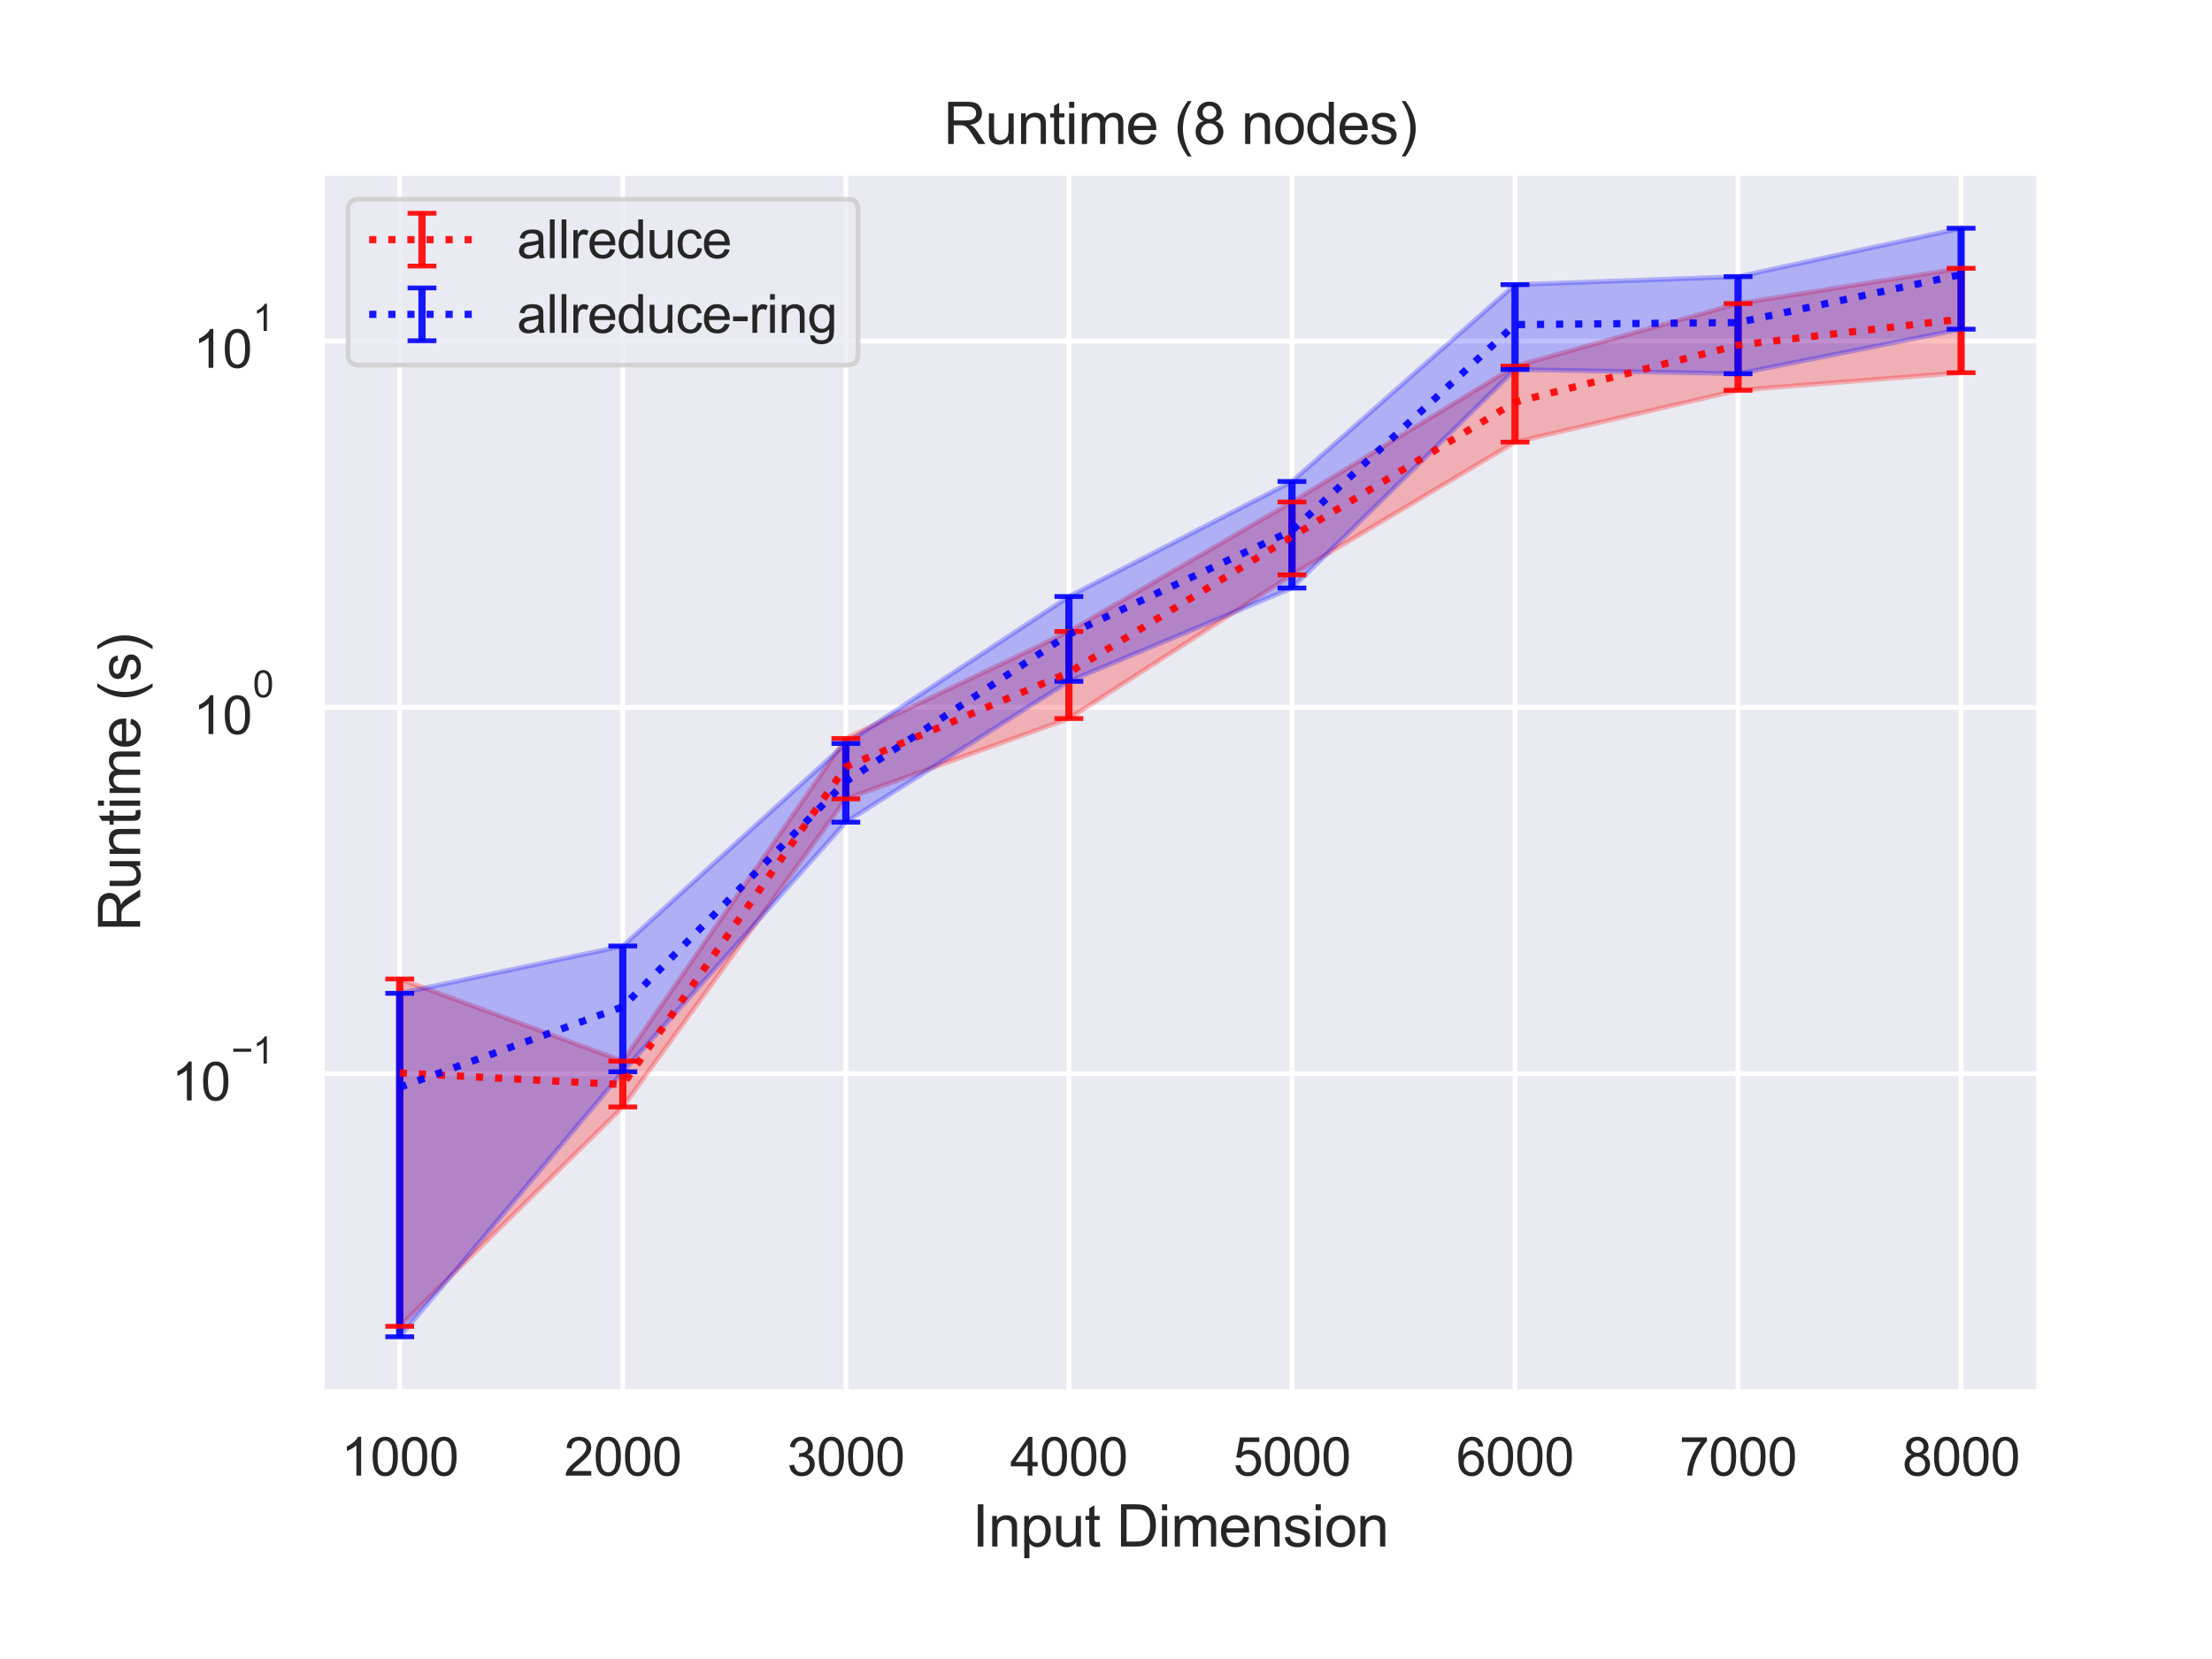 <?xml version="1.0" encoding="utf-8" standalone="no"?>
<!DOCTYPE svg PUBLIC "-//W3C//DTD SVG 1.1//EN"
  "http://www.w3.org/Graphics/SVG/1.1/DTD/svg11.dtd">
<svg height="345.6pt" version="1.1" viewBox="0 0 460.8 345.6" width="460.8pt" xmlns="http://www.w3.org/2000/svg" xmlns:xlink="http://www.w3.org/1999/xlink">
 <defs>
  <style type="text/css">*{stroke-linecap:butt;stroke-linejoin:round;}</style>
 </defs>
 <g id="figure_1">
  <g id="patch_1">
   <path d="M 0 345.6 
L 460.8 345.6 
L 460.8 0 
L 0 0 
z
" style="fill:#ffffff;"/>
  </g>
  <g id="axes_1">
   <g id="patch_2">
    <path d="M 67.01 290.02 
L 424.8 290.02 
L 424.8 36 
L 67.01 36 
z
" style="fill:#eaeaf2;"/>
   </g>
   <g id="matplotlib.axis_1">
    <g id="xtick_1">
     <g id="line2d_1">
      <path clip-path="url(#pa59fdbd985)" d="M 83.273 290.02 
L 83.273 36 
" style="fill:none;stroke:#ffffff;stroke-linecap:round;"/>
     </g>
     <g id="text_1">
      <!-- 1000 -->
      <g style="fill:#262626;" transform="translate(71.039 307.394)scale(0.11 -0.11)">
       <defs>
        <path d="M 2384 0 
L 1822 0 
L 1822 3584 
Q 1619 3391 1289 3197 
Q 959 3003 697 2906 
L 697 3450 
Q 1169 3672 1522 3987 
Q 1875 4303 2022 4600 
L 2384 4600 
L 2384 0 
z
" id="ArialMT-31" transform="scale(0.016)"/>
        <path d="M 266 2259 
Q 266 3072 433 3567 
Q 600 4063 929 4331 
Q 1259 4600 1759 4600 
Q 2128 4600 2406 4451 
Q 2684 4303 2865 4023 
Q 3047 3744 3150 3342 
Q 3253 2941 3253 2259 
Q 3253 1453 3087 958 
Q 2922 463 2592 192 
Q 2263 -78 1759 -78 
Q 1097 -78 719 397 
Q 266 969 266 2259 
z
M 844 2259 
Q 844 1131 1108 757 
Q 1372 384 1759 384 
Q 2147 384 2411 759 
Q 2675 1134 2675 2259 
Q 2675 3391 2411 3762 
Q 2147 4134 1753 4134 
Q 1366 4134 1134 3806 
Q 844 3388 844 2259 
z
" id="ArialMT-30" transform="scale(0.016)"/>
       </defs>
       <use xlink:href="#ArialMT-31"/>
       <use x="55.615" xlink:href="#ArialMT-30"/>
       <use x="111.23" xlink:href="#ArialMT-30"/>
       <use x="166.846" xlink:href="#ArialMT-30"/>
      </g>
     </g>
    </g>
    <g id="xtick_2">
     <g id="line2d_2">
      <path clip-path="url(#pa59fdbd985)" d="M 129.739 290.02 
L 129.739 36 
" style="fill:none;stroke:#ffffff;stroke-linecap:round;"/>
     </g>
     <g id="text_2">
      <!-- 2000 -->
      <g style="fill:#262626;" transform="translate(117.505 307.394)scale(0.11 -0.11)">
       <defs>
        <path d="M 3222 541 
L 3222 0 
L 194 0 
Q 188 203 259 391 
Q 375 700 629 1000 
Q 884 1300 1366 1694 
Q 2113 2306 2375 2664 
Q 2638 3022 2638 3341 
Q 2638 3675 2398 3904 
Q 2159 4134 1775 4134 
Q 1369 4134 1125 3890 
Q 881 3647 878 3216 
L 300 3275 
Q 359 3922 746 4261 
Q 1134 4600 1788 4600 
Q 2447 4600 2831 4234 
Q 3216 3869 3216 3328 
Q 3216 3053 3103 2787 
Q 2991 2522 2730 2228 
Q 2469 1934 1863 1422 
Q 1356 997 1212 845 
Q 1069 694 975 541 
L 3222 541 
z
" id="ArialMT-32" transform="scale(0.016)"/>
       </defs>
       <use xlink:href="#ArialMT-32"/>
       <use x="55.615" xlink:href="#ArialMT-30"/>
       <use x="111.23" xlink:href="#ArialMT-30"/>
       <use x="166.846" xlink:href="#ArialMT-30"/>
      </g>
     </g>
    </g>
    <g id="xtick_3">
     <g id="line2d_3">
      <path clip-path="url(#pa59fdbd985)" d="M 176.206 290.02 
L 176.206 36 
" style="fill:none;stroke:#ffffff;stroke-linecap:round;"/>
     </g>
     <g id="text_3">
      <!-- 3000 -->
      <g style="fill:#262626;" transform="translate(163.972 307.394)scale(0.11 -0.11)">
       <defs>
        <path d="M 269 1209 
L 831 1284 
Q 928 806 1161 595 
Q 1394 384 1728 384 
Q 2125 384 2398 659 
Q 2672 934 2672 1341 
Q 2672 1728 2419 1979 
Q 2166 2231 1775 2231 
Q 1616 2231 1378 2169 
L 1441 2663 
Q 1497 2656 1531 2656 
Q 1891 2656 2178 2843 
Q 2466 3031 2466 3422 
Q 2466 3731 2256 3934 
Q 2047 4138 1716 4138 
Q 1388 4138 1169 3931 
Q 950 3725 888 3313 
L 325 3413 
Q 428 3978 793 4289 
Q 1159 4600 1703 4600 
Q 2078 4600 2393 4439 
Q 2709 4278 2876 4000 
Q 3044 3722 3044 3409 
Q 3044 3113 2884 2869 
Q 2725 2625 2413 2481 
Q 2819 2388 3044 2092 
Q 3269 1797 3269 1353 
Q 3269 753 2831 336 
Q 2394 -81 1725 -81 
Q 1122 -81 723 278 
Q 325 638 269 1209 
z
" id="ArialMT-33" transform="scale(0.016)"/>
       </defs>
       <use xlink:href="#ArialMT-33"/>
       <use x="55.615" xlink:href="#ArialMT-30"/>
       <use x="111.23" xlink:href="#ArialMT-30"/>
       <use x="166.846" xlink:href="#ArialMT-30"/>
      </g>
     </g>
    </g>
    <g id="xtick_4">
     <g id="line2d_4">
      <path clip-path="url(#pa59fdbd985)" d="M 222.672 290.02 
L 222.672 36 
" style="fill:none;stroke:#ffffff;stroke-linecap:round;"/>
     </g>
     <g id="text_4">
      <!-- 4000 -->
      <g style="fill:#262626;" transform="translate(210.438 307.394)scale(0.11 -0.11)">
       <defs>
        <path d="M 2069 0 
L 2069 1097 
L 81 1097 
L 81 1613 
L 2172 4581 
L 2631 4581 
L 2631 1613 
L 3250 1613 
L 3250 1097 
L 2631 1097 
L 2631 0 
L 2069 0 
z
M 2069 1613 
L 2069 3678 
L 634 1613 
L 2069 1613 
z
" id="ArialMT-34" transform="scale(0.016)"/>
       </defs>
       <use xlink:href="#ArialMT-34"/>
       <use x="55.615" xlink:href="#ArialMT-30"/>
       <use x="111.23" xlink:href="#ArialMT-30"/>
       <use x="166.846" xlink:href="#ArialMT-30"/>
      </g>
     </g>
    </g>
    <g id="xtick_5">
     <g id="line2d_5">
      <path clip-path="url(#pa59fdbd985)" d="M 269.138 290.02 
L 269.138 36 
" style="fill:none;stroke:#ffffff;stroke-linecap:round;"/>
     </g>
     <g id="text_5">
      <!-- 5000 -->
      <g style="fill:#262626;" transform="translate(256.904 307.394)scale(0.11 -0.11)">
       <defs>
        <path d="M 266 1200 
L 856 1250 
Q 922 819 1161 601 
Q 1400 384 1738 384 
Q 2144 384 2425 690 
Q 2706 997 2706 1503 
Q 2706 1984 2436 2262 
Q 2166 2541 1728 2541 
Q 1456 2541 1237 2417 
Q 1019 2294 894 2097 
L 366 2166 
L 809 4519 
L 3088 4519 
L 3088 3981 
L 1259 3981 
L 1013 2750 
Q 1425 3038 1878 3038 
Q 2478 3038 2890 2622 
Q 3303 2206 3303 1553 
Q 3303 931 2941 478 
Q 2500 -78 1738 -78 
Q 1113 -78 717 272 
Q 322 622 266 1200 
z
" id="ArialMT-35" transform="scale(0.016)"/>
       </defs>
       <use xlink:href="#ArialMT-35"/>
       <use x="55.615" xlink:href="#ArialMT-30"/>
       <use x="111.23" xlink:href="#ArialMT-30"/>
       <use x="166.846" xlink:href="#ArialMT-30"/>
      </g>
     </g>
    </g>
    <g id="xtick_6">
     <g id="line2d_6">
      <path clip-path="url(#pa59fdbd985)" d="M 315.604 290.02 
L 315.604 36 
" style="fill:none;stroke:#ffffff;stroke-linecap:round;"/>
     </g>
     <g id="text_6">
      <!-- 6000 -->
      <g style="fill:#262626;" transform="translate(303.37 307.394)scale(0.11 -0.11)">
       <defs>
        <path d="M 3184 3459 
L 2625 3416 
Q 2550 3747 2413 3897 
Q 2184 4138 1850 4138 
Q 1581 4138 1378 3988 
Q 1113 3794 959 3422 
Q 806 3050 800 2363 
Q 1003 2672 1297 2822 
Q 1591 2972 1913 2972 
Q 2475 2972 2870 2558 
Q 3266 2144 3266 1488 
Q 3266 1056 3080 686 
Q 2894 316 2569 119 
Q 2244 -78 1831 -78 
Q 1128 -78 684 439 
Q 241 956 241 2144 
Q 241 3472 731 4075 
Q 1159 4600 1884 4600 
Q 2425 4600 2770 4297 
Q 3116 3994 3184 3459 
z
M 888 1484 
Q 888 1194 1011 928 
Q 1134 663 1356 523 
Q 1578 384 1822 384 
Q 2178 384 2434 671 
Q 2691 959 2691 1453 
Q 2691 1928 2437 2201 
Q 2184 2475 1800 2475 
Q 1419 2475 1153 2201 
Q 888 1928 888 1484 
z
" id="ArialMT-36" transform="scale(0.016)"/>
       </defs>
       <use xlink:href="#ArialMT-36"/>
       <use x="55.615" xlink:href="#ArialMT-30"/>
       <use x="111.23" xlink:href="#ArialMT-30"/>
       <use x="166.846" xlink:href="#ArialMT-30"/>
      </g>
     </g>
    </g>
    <g id="xtick_7">
     <g id="line2d_7">
      <path clip-path="url(#pa59fdbd985)" d="M 362.071 290.02 
L 362.071 36 
" style="fill:none;stroke:#ffffff;stroke-linecap:round;"/>
     </g>
     <g id="text_7">
      <!-- 7000 -->
      <g style="fill:#262626;" transform="translate(349.837 307.394)scale(0.11 -0.11)">
       <defs>
        <path d="M 303 3981 
L 303 4522 
L 3269 4522 
L 3269 4084 
Q 2831 3619 2401 2847 
Q 1972 2075 1738 1259 
Q 1569 684 1522 0 
L 944 0 
Q 953 541 1156 1306 
Q 1359 2072 1739 2783 
Q 2119 3494 2547 3981 
L 303 3981 
z
" id="ArialMT-37" transform="scale(0.016)"/>
       </defs>
       <use xlink:href="#ArialMT-37"/>
       <use x="55.615" xlink:href="#ArialMT-30"/>
       <use x="111.23" xlink:href="#ArialMT-30"/>
       <use x="166.846" xlink:href="#ArialMT-30"/>
      </g>
     </g>
    </g>
    <g id="xtick_8">
     <g id="line2d_8">
      <path clip-path="url(#pa59fdbd985)" d="M 408.537 290.02 
L 408.537 36 
" style="fill:none;stroke:#ffffff;stroke-linecap:round;"/>
     </g>
     <g id="text_8">
      <!-- 8000 -->
      <g style="fill:#262626;" transform="translate(396.303 307.394)scale(0.11 -0.11)">
       <defs>
        <path d="M 1131 2484 
Q 781 2613 612 2850 
Q 444 3088 444 3419 
Q 444 3919 803 4259 
Q 1163 4600 1759 4600 
Q 2359 4600 2725 4251 
Q 3091 3903 3091 3403 
Q 3091 3084 2923 2848 
Q 2756 2613 2416 2484 
Q 2838 2347 3058 2040 
Q 3278 1734 3278 1309 
Q 3278 722 2862 322 
Q 2447 -78 1769 -78 
Q 1091 -78 675 323 
Q 259 725 259 1325 
Q 259 1772 486 2073 
Q 713 2375 1131 2484 
z
M 1019 3438 
Q 1019 3113 1228 2906 
Q 1438 2700 1772 2700 
Q 2097 2700 2305 2904 
Q 2513 3109 2513 3406 
Q 2513 3716 2298 3927 
Q 2084 4138 1766 4138 
Q 1444 4138 1231 3931 
Q 1019 3725 1019 3438 
z
M 838 1322 
Q 838 1081 952 856 
Q 1066 631 1291 507 
Q 1516 384 1775 384 
Q 2178 384 2440 643 
Q 2703 903 2703 1303 
Q 2703 1709 2433 1975 
Q 2163 2241 1756 2241 
Q 1359 2241 1098 1978 
Q 838 1716 838 1322 
z
" id="ArialMT-38" transform="scale(0.016)"/>
       </defs>
       <use xlink:href="#ArialMT-38"/>
       <use x="55.615" xlink:href="#ArialMT-30"/>
       <use x="111.23" xlink:href="#ArialMT-30"/>
       <use x="166.846" xlink:href="#ArialMT-30"/>
      </g>
     </g>
    </g>
    <g id="text_9">
     <!-- Input Dimension -->
     <g style="fill:#262626;" transform="translate(202.551 322.169)scale(0.12 -0.12)">
      <defs>
       <path d="M 597 0 
L 597 4581 
L 1203 4581 
L 1203 0 
L 597 0 
z
" id="ArialMT-49" transform="scale(0.016)"/>
       <path d="M 422 0 
L 422 3319 
L 928 3319 
L 928 2847 
Q 1294 3394 1984 3394 
Q 2284 3394 2536 3286 
Q 2788 3178 2913 3003 
Q 3038 2828 3088 2588 
Q 3119 2431 3119 2041 
L 3119 0 
L 2556 0 
L 2556 2019 
Q 2556 2363 2490 2533 
Q 2425 2703 2258 2804 
Q 2091 2906 1866 2906 
Q 1506 2906 1245 2678 
Q 984 2450 984 1813 
L 984 0 
L 422 0 
z
" id="ArialMT-6e" transform="scale(0.016)"/>
       <path d="M 422 -1272 
L 422 3319 
L 934 3319 
L 934 2888 
Q 1116 3141 1344 3267 
Q 1572 3394 1897 3394 
Q 2322 3394 2647 3175 
Q 2972 2956 3137 2557 
Q 3303 2159 3303 1684 
Q 3303 1175 3120 767 
Q 2938 359 2589 142 
Q 2241 -75 1856 -75 
Q 1575 -75 1351 44 
Q 1128 163 984 344 
L 984 -1272 
L 422 -1272 
z
M 931 1641 
Q 931 1000 1190 694 
Q 1450 388 1819 388 
Q 2194 388 2461 705 
Q 2728 1022 2728 1688 
Q 2728 2322 2467 2637 
Q 2206 2953 1844 2953 
Q 1484 2953 1207 2617 
Q 931 2281 931 1641 
z
" id="ArialMT-70" transform="scale(0.016)"/>
       <path d="M 2597 0 
L 2597 488 
Q 2209 -75 1544 -75 
Q 1250 -75 995 37 
Q 741 150 617 320 
Q 494 491 444 738 
Q 409 903 409 1263 
L 409 3319 
L 972 3319 
L 972 1478 
Q 972 1038 1006 884 
Q 1059 663 1231 536 
Q 1403 409 1656 409 
Q 1909 409 2131 539 
Q 2353 669 2445 892 
Q 2538 1116 2538 1541 
L 2538 3319 
L 3100 3319 
L 3100 0 
L 2597 0 
z
" id="ArialMT-75" transform="scale(0.016)"/>
       <path d="M 1650 503 
L 1731 6 
Q 1494 -44 1306 -44 
Q 1000 -44 831 53 
Q 663 150 594 308 
Q 525 466 525 972 
L 525 2881 
L 113 2881 
L 113 3319 
L 525 3319 
L 525 4141 
L 1084 4478 
L 1084 3319 
L 1650 3319 
L 1650 2881 
L 1084 2881 
L 1084 941 
Q 1084 700 1114 631 
Q 1144 563 1211 522 
Q 1278 481 1403 481 
Q 1497 481 1650 503 
z
" id="ArialMT-74" transform="scale(0.016)"/>
       <path id="ArialMT-20" transform="scale(0.016)"/>
       <path d="M 494 0 
L 494 4581 
L 2072 4581 
Q 2606 4581 2888 4516 
Q 3281 4425 3559 4188 
Q 3922 3881 4101 3404 
Q 4281 2928 4281 2316 
Q 4281 1794 4159 1391 
Q 4038 988 3847 723 
Q 3656 459 3429 307 
Q 3203 156 2883 78 
Q 2563 0 2147 0 
L 494 0 
z
M 1100 541 
L 2078 541 
Q 2531 541 2789 625 
Q 3047 709 3200 863 
Q 3416 1078 3536 1442 
Q 3656 1806 3656 2325 
Q 3656 3044 3420 3430 
Q 3184 3816 2847 3947 
Q 2603 4041 2063 4041 
L 1100 4041 
L 1100 541 
z
" id="ArialMT-44" transform="scale(0.016)"/>
       <path d="M 425 3934 
L 425 4581 
L 988 4581 
L 988 3934 
L 425 3934 
z
M 425 0 
L 425 3319 
L 988 3319 
L 988 0 
L 425 0 
z
" id="ArialMT-69" transform="scale(0.016)"/>
       <path d="M 422 0 
L 422 3319 
L 925 3319 
L 925 2853 
Q 1081 3097 1340 3245 
Q 1600 3394 1931 3394 
Q 2300 3394 2536 3241 
Q 2772 3088 2869 2813 
Q 3263 3394 3894 3394 
Q 4388 3394 4653 3120 
Q 4919 2847 4919 2278 
L 4919 0 
L 4359 0 
L 4359 2091 
Q 4359 2428 4304 2576 
Q 4250 2725 4106 2815 
Q 3963 2906 3769 2906 
Q 3419 2906 3187 2673 
Q 2956 2441 2956 1928 
L 2956 0 
L 2394 0 
L 2394 2156 
Q 2394 2531 2256 2718 
Q 2119 2906 1806 2906 
Q 1569 2906 1367 2781 
Q 1166 2656 1075 2415 
Q 984 2175 984 1722 
L 984 0 
L 422 0 
z
" id="ArialMT-6d" transform="scale(0.016)"/>
       <path d="M 2694 1069 
L 3275 997 
Q 3138 488 2766 206 
Q 2394 -75 1816 -75 
Q 1088 -75 661 373 
Q 234 822 234 1631 
Q 234 2469 665 2931 
Q 1097 3394 1784 3394 
Q 2450 3394 2872 2941 
Q 3294 2488 3294 1666 
Q 3294 1616 3291 1516 
L 816 1516 
Q 847 969 1125 678 
Q 1403 388 1819 388 
Q 2128 388 2347 550 
Q 2566 713 2694 1069 
z
M 847 1978 
L 2700 1978 
Q 2663 2397 2488 2606 
Q 2219 2931 1791 2931 
Q 1403 2931 1139 2672 
Q 875 2413 847 1978 
z
" id="ArialMT-65" transform="scale(0.016)"/>
       <path d="M 197 991 
L 753 1078 
Q 800 744 1014 566 
Q 1228 388 1613 388 
Q 2000 388 2187 545 
Q 2375 703 2375 916 
Q 2375 1106 2209 1216 
Q 2094 1291 1634 1406 
Q 1016 1563 777 1677 
Q 538 1791 414 1992 
Q 291 2194 291 2438 
Q 291 2659 392 2848 
Q 494 3038 669 3163 
Q 800 3259 1026 3326 
Q 1253 3394 1513 3394 
Q 1903 3394 2198 3281 
Q 2494 3169 2634 2976 
Q 2775 2784 2828 2463 
L 2278 2388 
Q 2241 2644 2061 2787 
Q 1881 2931 1553 2931 
Q 1166 2931 1000 2803 
Q 834 2675 834 2503 
Q 834 2394 903 2306 
Q 972 2216 1119 2156 
Q 1203 2125 1616 2013 
Q 2213 1853 2448 1751 
Q 2684 1650 2818 1456 
Q 2953 1263 2953 975 
Q 2953 694 2789 445 
Q 2625 197 2315 61 
Q 2006 -75 1616 -75 
Q 969 -75 630 194 
Q 291 463 197 991 
z
" id="ArialMT-73" transform="scale(0.016)"/>
       <path d="M 213 1659 
Q 213 2581 725 3025 
Q 1153 3394 1769 3394 
Q 2453 3394 2887 2945 
Q 3322 2497 3322 1706 
Q 3322 1066 3130 698 
Q 2938 331 2570 128 
Q 2203 -75 1769 -75 
Q 1072 -75 642 372 
Q 213 819 213 1659 
z
M 791 1659 
Q 791 1022 1069 705 
Q 1347 388 1769 388 
Q 2188 388 2466 706 
Q 2744 1025 2744 1678 
Q 2744 2294 2464 2611 
Q 2184 2928 1769 2928 
Q 1347 2928 1069 2612 
Q 791 2297 791 1659 
z
" id="ArialMT-6f" transform="scale(0.016)"/>
      </defs>
      <use xlink:href="#ArialMT-49"/>
      <use x="27.783" xlink:href="#ArialMT-6e"/>
      <use x="83.398" xlink:href="#ArialMT-70"/>
      <use x="139.014" xlink:href="#ArialMT-75"/>
      <use x="194.629" xlink:href="#ArialMT-74"/>
      <use x="222.412" xlink:href="#ArialMT-20"/>
      <use x="250.195" xlink:href="#ArialMT-44"/>
      <use x="322.412" xlink:href="#ArialMT-69"/>
      <use x="344.629" xlink:href="#ArialMT-6d"/>
      <use x="427.93" xlink:href="#ArialMT-65"/>
      <use x="483.545" xlink:href="#ArialMT-6e"/>
      <use x="539.16" xlink:href="#ArialMT-73"/>
      <use x="589.16" xlink:href="#ArialMT-69"/>
      <use x="611.377" xlink:href="#ArialMT-6f"/>
      <use x="666.992" xlink:href="#ArialMT-6e"/>
     </g>
    </g>
   </g>
   <g id="matplotlib.axis_2">
    <g id="ytick_1">
     <g id="line2d_9">
      <path clip-path="url(#pa59fdbd985)" d="M 67.01 223.666 
L 424.8 223.666 
" style="fill:none;stroke:#ffffff;stroke-linecap:round;"/>
     </g>
     <g id="text_10">
      <!-- $\mathdefault{10^{-1}}$ -->
      <g style="fill:#262626;" transform="translate(35.73 229.338)scale(0.11 -0.11)">
       <defs>
        <path d="M 3381 1997 
L 356 1997 
L 356 2522 
L 3381 2522 
L 3381 1997 
z
" id="ArialMT-2212" transform="scale(0.016)"/>
       </defs>
       <use transform="translate(0 0.994)" xlink:href="#ArialMT-31"/>
       <use transform="translate(55.615 0.994)" xlink:href="#ArialMT-30"/>
       <use transform="translate(112.973 70.688)scale(0.7)" xlink:href="#ArialMT-2212"/>
       <use transform="translate(153.852 70.688)scale(0.7)" xlink:href="#ArialMT-31"/>
      </g>
     </g>
    </g>
    <g id="ytick_2">
     <g id="line2d_10">
      <path clip-path="url(#pa59fdbd985)" d="M 67.01 147.358 
L 424.8 147.358 
" style="fill:none;stroke:#ffffff;stroke-linecap:round;"/>
     </g>
     <g id="text_11">
      <!-- $\mathdefault{10^{0}}$ -->
      <g style="fill:#262626;" transform="translate(40.24 153.03)scale(0.11 -0.11)">
       <use transform="translate(0 0.994)" xlink:href="#ArialMT-31"/>
       <use transform="translate(55.615 0.994)" xlink:href="#ArialMT-30"/>
       <use transform="translate(112.973 70.688)scale(0.7)" xlink:href="#ArialMT-30"/>
      </g>
     </g>
    </g>
    <g id="ytick_3">
     <g id="line2d_11">
      <path clip-path="url(#pa59fdbd985)" d="M 67.01 71.05 
L 424.8 71.05 
" style="fill:none;stroke:#ffffff;stroke-linecap:round;"/>
     </g>
     <g id="text_12">
      <!-- $\mathdefault{10^{1}}$ -->
      <g style="fill:#262626;" transform="translate(40.24 76.722)scale(0.11 -0.11)">
       <use transform="translate(0 0.994)" xlink:href="#ArialMT-31"/>
       <use transform="translate(55.615 0.994)" xlink:href="#ArialMT-30"/>
       <use transform="translate(112.973 70.688)scale(0.7)" xlink:href="#ArialMT-31"/>
      </g>
     </g>
    </g>
    <g id="ytick_4"/>
    <g id="ytick_5"/>
    <g id="ytick_6"/>
    <g id="ytick_7"/>
    <g id="ytick_8"/>
    <g id="ytick_9"/>
    <g id="ytick_10"/>
    <g id="ytick_11"/>
    <g id="ytick_12"/>
    <g id="ytick_13"/>
    <g id="ytick_14"/>
    <g id="ytick_15"/>
    <g id="ytick_16"/>
    <g id="ytick_17"/>
    <g id="ytick_18"/>
    <g id="ytick_19"/>
    <g id="ytick_20"/>
    <g id="ytick_21"/>
    <g id="ytick_22"/>
    <g id="ytick_23"/>
    <g id="ytick_24"/>
    <g id="ytick_25"/>
    <g id="ytick_26"/>
    <g id="ytick_27"/>
    <g id="ytick_28"/>
    <g id="text_13">
     <!-- Runtime (s) -->
     <g style="fill:#262626;" transform="translate(29.204 194.013)rotate(-90)scale(0.12 -0.12)">
      <defs>
       <path d="M 503 0 
L 503 4581 
L 2534 4581 
Q 3147 4581 3465 4457 
Q 3784 4334 3975 4021 
Q 4166 3709 4166 3331 
Q 4166 2844 3850 2509 
Q 3534 2175 2875 2084 
Q 3116 1969 3241 1856 
Q 3506 1613 3744 1247 
L 4541 0 
L 3778 0 
L 3172 953 
Q 2906 1366 2734 1584 
Q 2563 1803 2427 1890 
Q 2291 1978 2150 2013 
Q 2047 2034 1813 2034 
L 1109 2034 
L 1109 0 
L 503 0 
z
M 1109 2559 
L 2413 2559 
Q 2828 2559 3062 2645 
Q 3297 2731 3419 2920 
Q 3541 3109 3541 3331 
Q 3541 3656 3305 3865 
Q 3069 4075 2559 4075 
L 1109 4075 
L 1109 2559 
z
" id="ArialMT-52" transform="scale(0.016)"/>
       <path d="M 1497 -1347 
Q 1031 -759 709 28 
Q 388 816 388 1659 
Q 388 2403 628 3084 
Q 909 3875 1497 4659 
L 1900 4659 
Q 1522 4009 1400 3731 
Q 1209 3300 1100 2831 
Q 966 2247 966 1656 
Q 966 153 1900 -1347 
L 1497 -1347 
z
" id="ArialMT-28" transform="scale(0.016)"/>
       <path d="M 791 -1347 
L 388 -1347 
Q 1322 153 1322 1656 
Q 1322 2244 1188 2822 
Q 1081 3291 891 3722 
Q 769 4003 388 4659 
L 791 4659 
Q 1378 3875 1659 3084 
Q 1900 2403 1900 1659 
Q 1900 816 1576 28 
Q 1253 -759 791 -1347 
z
" id="ArialMT-29" transform="scale(0.016)"/>
      </defs>
      <use xlink:href="#ArialMT-52"/>
      <use x="72.217" xlink:href="#ArialMT-75"/>
      <use x="127.832" xlink:href="#ArialMT-6e"/>
      <use x="183.447" xlink:href="#ArialMT-74"/>
      <use x="211.23" xlink:href="#ArialMT-69"/>
      <use x="233.447" xlink:href="#ArialMT-6d"/>
      <use x="316.748" xlink:href="#ArialMT-65"/>
      <use x="372.363" xlink:href="#ArialMT-20"/>
      <use x="400.146" xlink:href="#ArialMT-28"/>
      <use x="433.447" xlink:href="#ArialMT-73"/>
      <use x="483.447" xlink:href="#ArialMT-29"/>
     </g>
    </g>
   </g>
   <g id="PolyCollection_1">
    <defs>
     <path d="M 83.273 -141.666 
L 83.273 -69.305 
L 129.739 -114.995 
L 176.206 -179.178 
L 222.672 -195.91 
L 269.138 -225.851 
L 315.604 -253.499 
L 362.071 -264.301 
L 408.537 -267.961 
L 408.537 -289.711 
L 408.537 -289.711 
L 362.071 -282.363 
L 315.604 -269.31 
L 269.138 -241.026 
L 222.672 -214.048 
L 176.206 -191.758 
L 129.739 -124.553 
L 83.273 -141.666 
z
" id="m99ba88dd43" style="stroke:#ff0000;stroke-opacity:0.25;"/>
    </defs>
    <g clip-path="url(#pa59fdbd985)">
     <use style="fill:#ff0000;fill-opacity:0.25;stroke:#ff0000;stroke-opacity:0.25;" x="0" xlink:href="#m99ba88dd43" y="345.6"/>
    </g>
   </g>
   <g id="PolyCollection_2">
    <defs>
     <path d="M 83.273 -138.68 
L 83.273 -67.126 
L 129.739 -122.333 
L 176.206 -174.329 
L 222.672 -203.668 
L 269.138 -223.1 
L 315.604 -268.642 
L 362.071 -267.745 
L 408.537 -277.028 
L 408.537 -298.054 
L 408.537 -298.054 
L 362.071 -287.977 
L 315.604 -286.301 
L 269.138 -245.298 
L 222.672 -221.331 
L 176.206 -190.715 
L 129.739 -148.533 
L 83.273 -138.68 
z
" id="md6bbad58f7" style="stroke:#0000ff;stroke-opacity:0.25;"/>
    </defs>
    <g clip-path="url(#pa59fdbd985)">
     <use style="fill:#0000ff;fill-opacity:0.25;stroke:#0000ff;stroke-opacity:0.25;" x="0" xlink:href="#md6bbad58f7" y="345.6"/>
    </g>
   </g>
   <g id="LineCollection_1">
    <path clip-path="url(#pa59fdbd985)" d="M 83.273 276.295 
L 83.273 203.934 
" style="fill:none;stroke:#ff0000;stroke-opacity:0.9;stroke-width:1.5;"/>
    <path clip-path="url(#pa59fdbd985)" d="M 129.739 230.605 
L 129.739 221.047 
" style="fill:none;stroke:#ff0000;stroke-opacity:0.9;stroke-width:1.5;"/>
    <path clip-path="url(#pa59fdbd985)" d="M 176.206 166.422 
L 176.206 153.842 
" style="fill:none;stroke:#ff0000;stroke-opacity:0.9;stroke-width:1.5;"/>
    <path clip-path="url(#pa59fdbd985)" d="M 222.672 149.69 
L 222.672 131.552 
" style="fill:none;stroke:#ff0000;stroke-opacity:0.9;stroke-width:1.5;"/>
    <path clip-path="url(#pa59fdbd985)" d="M 269.138 119.749 
L 269.138 104.574 
" style="fill:none;stroke:#ff0000;stroke-opacity:0.9;stroke-width:1.5;"/>
    <path clip-path="url(#pa59fdbd985)" d="M 315.604 92.101 
L 315.604 76.29 
" style="fill:none;stroke:#ff0000;stroke-opacity:0.9;stroke-width:1.5;"/>
    <path clip-path="url(#pa59fdbd985)" d="M 362.071 81.299 
L 362.071 63.237 
" style="fill:none;stroke:#ff0000;stroke-opacity:0.9;stroke-width:1.5;"/>
    <path clip-path="url(#pa59fdbd985)" d="M 408.537 77.639 
L 408.537 55.889 
" style="fill:none;stroke:#ff0000;stroke-opacity:0.9;stroke-width:1.5;"/>
   </g>
   <g id="LineCollection_2">
    <path clip-path="url(#pa59fdbd985)" d="M 83.273 278.474 
L 83.273 206.92 
" style="fill:none;stroke:#0000ff;stroke-opacity:0.9;stroke-width:1.5;"/>
    <path clip-path="url(#pa59fdbd985)" d="M 129.739 223.267 
L 129.739 197.067 
" style="fill:none;stroke:#0000ff;stroke-opacity:0.9;stroke-width:1.5;"/>
    <path clip-path="url(#pa59fdbd985)" d="M 176.206 171.271 
L 176.206 154.885 
" style="fill:none;stroke:#0000ff;stroke-opacity:0.9;stroke-width:1.5;"/>
    <path clip-path="url(#pa59fdbd985)" d="M 222.672 141.932 
L 222.672 124.269 
" style="fill:none;stroke:#0000ff;stroke-opacity:0.9;stroke-width:1.5;"/>
    <path clip-path="url(#pa59fdbd985)" d="M 269.138 122.5 
L 269.138 100.302 
" style="fill:none;stroke:#0000ff;stroke-opacity:0.9;stroke-width:1.5;"/>
    <path clip-path="url(#pa59fdbd985)" d="M 315.604 76.958 
L 315.604 59.299 
" style="fill:none;stroke:#0000ff;stroke-opacity:0.9;stroke-width:1.5;"/>
    <path clip-path="url(#pa59fdbd985)" d="M 362.071 77.855 
L 362.071 57.623 
" style="fill:none;stroke:#0000ff;stroke-opacity:0.9;stroke-width:1.5;"/>
    <path clip-path="url(#pa59fdbd985)" d="M 408.537 68.572 
L 408.537 47.546 
" style="fill:none;stroke:#0000ff;stroke-opacity:0.9;stroke-width:1.5;"/>
   </g>
   <g id="line2d_12">
    <defs>
     <path d="M 3 0 
L -3 -0 
" id="m104f828e96" style="stroke:#ff0000;stroke-opacity:0.9;"/>
    </defs>
    <g clip-path="url(#pa59fdbd985)">
     <use style="fill:#ff0000;fill-opacity:0.9;stroke:#ff0000;stroke-opacity:0.9;" x="83.273" xlink:href="#m104f828e96" y="276.295"/>
     <use style="fill:#ff0000;fill-opacity:0.9;stroke:#ff0000;stroke-opacity:0.9;" x="129.739" xlink:href="#m104f828e96" y="230.605"/>
     <use style="fill:#ff0000;fill-opacity:0.9;stroke:#ff0000;stroke-opacity:0.9;" x="176.206" xlink:href="#m104f828e96" y="166.422"/>
     <use style="fill:#ff0000;fill-opacity:0.9;stroke:#ff0000;stroke-opacity:0.9;" x="222.672" xlink:href="#m104f828e96" y="149.69"/>
     <use style="fill:#ff0000;fill-opacity:0.9;stroke:#ff0000;stroke-opacity:0.9;" x="269.138" xlink:href="#m104f828e96" y="119.749"/>
     <use style="fill:#ff0000;fill-opacity:0.9;stroke:#ff0000;stroke-opacity:0.9;" x="315.604" xlink:href="#m104f828e96" y="92.101"/>
     <use style="fill:#ff0000;fill-opacity:0.9;stroke:#ff0000;stroke-opacity:0.9;" x="362.071" xlink:href="#m104f828e96" y="81.299"/>
     <use style="fill:#ff0000;fill-opacity:0.9;stroke:#ff0000;stroke-opacity:0.9;" x="408.537" xlink:href="#m104f828e96" y="77.639"/>
    </g>
   </g>
   <g id="line2d_13">
    <g clip-path="url(#pa59fdbd985)">
     <use style="fill:#ff0000;fill-opacity:0.9;stroke:#ff0000;stroke-opacity:0.9;" x="83.273" xlink:href="#m104f828e96" y="203.934"/>
     <use style="fill:#ff0000;fill-opacity:0.9;stroke:#ff0000;stroke-opacity:0.9;" x="129.739" xlink:href="#m104f828e96" y="221.047"/>
     <use style="fill:#ff0000;fill-opacity:0.9;stroke:#ff0000;stroke-opacity:0.9;" x="176.206" xlink:href="#m104f828e96" y="153.842"/>
     <use style="fill:#ff0000;fill-opacity:0.9;stroke:#ff0000;stroke-opacity:0.9;" x="222.672" xlink:href="#m104f828e96" y="131.552"/>
     <use style="fill:#ff0000;fill-opacity:0.9;stroke:#ff0000;stroke-opacity:0.9;" x="269.138" xlink:href="#m104f828e96" y="104.574"/>
     <use style="fill:#ff0000;fill-opacity:0.9;stroke:#ff0000;stroke-opacity:0.9;" x="315.604" xlink:href="#m104f828e96" y="76.29"/>
     <use style="fill:#ff0000;fill-opacity:0.9;stroke:#ff0000;stroke-opacity:0.9;" x="362.071" xlink:href="#m104f828e96" y="63.237"/>
     <use style="fill:#ff0000;fill-opacity:0.9;stroke:#ff0000;stroke-opacity:0.9;" x="408.537" xlink:href="#m104f828e96" y="55.889"/>
    </g>
   </g>
   <g id="line2d_14">
    <defs>
     <path d="M 3 0 
L -3 -0 
" id="ma4579cfbca" style="stroke:#0000ff;stroke-opacity:0.9;"/>
    </defs>
    <g clip-path="url(#pa59fdbd985)">
     <use style="fill:#0000ff;fill-opacity:0.9;stroke:#0000ff;stroke-opacity:0.9;" x="83.273" xlink:href="#ma4579cfbca" y="278.474"/>
     <use style="fill:#0000ff;fill-opacity:0.9;stroke:#0000ff;stroke-opacity:0.9;" x="129.739" xlink:href="#ma4579cfbca" y="223.267"/>
     <use style="fill:#0000ff;fill-opacity:0.9;stroke:#0000ff;stroke-opacity:0.9;" x="176.206" xlink:href="#ma4579cfbca" y="171.271"/>
     <use style="fill:#0000ff;fill-opacity:0.9;stroke:#0000ff;stroke-opacity:0.9;" x="222.672" xlink:href="#ma4579cfbca" y="141.932"/>
     <use style="fill:#0000ff;fill-opacity:0.9;stroke:#0000ff;stroke-opacity:0.9;" x="269.138" xlink:href="#ma4579cfbca" y="122.5"/>
     <use style="fill:#0000ff;fill-opacity:0.9;stroke:#0000ff;stroke-opacity:0.9;" x="315.604" xlink:href="#ma4579cfbca" y="76.958"/>
     <use style="fill:#0000ff;fill-opacity:0.9;stroke:#0000ff;stroke-opacity:0.9;" x="362.071" xlink:href="#ma4579cfbca" y="77.855"/>
     <use style="fill:#0000ff;fill-opacity:0.9;stroke:#0000ff;stroke-opacity:0.9;" x="408.537" xlink:href="#ma4579cfbca" y="68.572"/>
    </g>
   </g>
   <g id="line2d_15">
    <g clip-path="url(#pa59fdbd985)">
     <use style="fill:#0000ff;fill-opacity:0.9;stroke:#0000ff;stroke-opacity:0.9;" x="83.273" xlink:href="#ma4579cfbca" y="206.92"/>
     <use style="fill:#0000ff;fill-opacity:0.9;stroke:#0000ff;stroke-opacity:0.9;" x="129.739" xlink:href="#ma4579cfbca" y="197.067"/>
     <use style="fill:#0000ff;fill-opacity:0.9;stroke:#0000ff;stroke-opacity:0.9;" x="176.206" xlink:href="#ma4579cfbca" y="154.885"/>
     <use style="fill:#0000ff;fill-opacity:0.9;stroke:#0000ff;stroke-opacity:0.9;" x="222.672" xlink:href="#ma4579cfbca" y="124.269"/>
     <use style="fill:#0000ff;fill-opacity:0.9;stroke:#0000ff;stroke-opacity:0.9;" x="269.138" xlink:href="#ma4579cfbca" y="100.302"/>
     <use style="fill:#0000ff;fill-opacity:0.9;stroke:#0000ff;stroke-opacity:0.9;" x="315.604" xlink:href="#ma4579cfbca" y="59.299"/>
     <use style="fill:#0000ff;fill-opacity:0.9;stroke:#0000ff;stroke-opacity:0.9;" x="362.071" xlink:href="#ma4579cfbca" y="57.623"/>
     <use style="fill:#0000ff;fill-opacity:0.9;stroke:#0000ff;stroke-opacity:0.9;" x="408.537" xlink:href="#ma4579cfbca" y="47.546"/>
    </g>
   </g>
   <g id="line2d_16">
    <path clip-path="url(#pa59fdbd985)" d="M 83.273 223.513 
L 129.739 225.945 
L 176.206 159.752 
L 222.672 140.107 
L 269.138 111.772 
L 315.604 83.775 
L 362.071 71.892 
L 408.537 66.471 
" style="fill:none;stroke:#ff0000;stroke-dasharray:1.5,2.475;stroke-dashoffset:0;stroke-opacity:0.9;stroke-width:1.5;"/>
   </g>
   <g id="line2d_17">
    <path clip-path="url(#pa59fdbd985)" d="M 83.273 226.5 
L 129.739 209.729 
L 176.206 162.805 
L 222.672 132.121 
L 269.138 110.531 
L 315.604 67.623 
L 362.071 67.2 
L 408.537 57.193 
" style="fill:none;stroke:#0000ff;stroke-dasharray:1.5,2.475;stroke-dashoffset:0;stroke-opacity:0.9;stroke-width:1.5;"/>
   </g>
   <g id="patch_3">
    <path d="M 67.01 290.02 
L 67.01 36 
" style="fill:none;stroke:#ffffff;stroke-linecap:square;stroke-linejoin:miter;stroke-width:1.25;"/>
   </g>
   <g id="patch_4">
    <path d="M 424.8 290.02 
L 424.8 36 
" style="fill:none;stroke:#ffffff;stroke-linecap:square;stroke-linejoin:miter;stroke-width:1.25;"/>
   </g>
   <g id="patch_5">
    <path d="M 67.01 290.02 
L 424.8 290.02 
" style="fill:none;stroke:#ffffff;stroke-linecap:square;stroke-linejoin:miter;stroke-width:1.25;"/>
   </g>
   <g id="patch_6">
    <path d="M 67.01 36 
L 424.8 36 
" style="fill:none;stroke:#ffffff;stroke-linecap:square;stroke-linejoin:miter;stroke-width:1.25;"/>
   </g>
   <g id="text_14">
    <!-- Runtime (8 nodes) -->
    <g style="fill:#262626;" transform="translate(196.552 30)scale(0.12 -0.12)">
     <defs>
      <path d="M 2575 0 
L 2575 419 
Q 2259 -75 1647 -75 
Q 1250 -75 917 144 
Q 584 363 401 755 
Q 219 1147 219 1656 
Q 219 2153 384 2558 
Q 550 2963 881 3178 
Q 1213 3394 1622 3394 
Q 1922 3394 2156 3267 
Q 2391 3141 2538 2938 
L 2538 4581 
L 3097 4581 
L 3097 0 
L 2575 0 
z
M 797 1656 
Q 797 1019 1065 703 
Q 1334 388 1700 388 
Q 2069 388 2326 689 
Q 2584 991 2584 1609 
Q 2584 2291 2321 2609 
Q 2059 2928 1675 2928 
Q 1300 2928 1048 2622 
Q 797 2316 797 1656 
z
" id="ArialMT-64" transform="scale(0.016)"/>
     </defs>
     <use xlink:href="#ArialMT-52"/>
     <use x="72.217" xlink:href="#ArialMT-75"/>
     <use x="127.832" xlink:href="#ArialMT-6e"/>
     <use x="183.447" xlink:href="#ArialMT-74"/>
     <use x="211.23" xlink:href="#ArialMT-69"/>
     <use x="233.447" xlink:href="#ArialMT-6d"/>
     <use x="316.748" xlink:href="#ArialMT-65"/>
     <use x="372.363" xlink:href="#ArialMT-20"/>
     <use x="400.146" xlink:href="#ArialMT-28"/>
     <use x="433.447" xlink:href="#ArialMT-38"/>
     <use x="489.062" xlink:href="#ArialMT-20"/>
     <use x="516.846" xlink:href="#ArialMT-6e"/>
     <use x="572.461" xlink:href="#ArialMT-6f"/>
     <use x="628.076" xlink:href="#ArialMT-64"/>
     <use x="683.691" xlink:href="#ArialMT-65"/>
     <use x="739.307" xlink:href="#ArialMT-73"/>
     <use x="789.307" xlink:href="#ArialMT-29"/>
    </g>
   </g>
   <g id="legend_1">
    <g id="patch_7">
     <path d="M 74.71 76.049 
L 176.549 76.049 
Q 178.749 76.049 178.749 73.849 
L 178.749 43.7 
Q 178.749 41.5 176.549 41.5 
L 74.71 41.5 
Q 72.51 41.5 72.51 43.7 
L 72.51 73.849 
Q 72.51 76.049 74.71 76.049 
z
" style="fill:#eaeaf2;opacity:0.8;stroke:#cccccc;stroke-linejoin:miter;"/>
    </g>
    <g id="LineCollection_3">
     <path d="M 87.91 55.424 
L 87.91 44.424 
" style="fill:none;stroke:#ff0000;stroke-opacity:0.9;stroke-width:1.5;"/>
    </g>
    <g id="line2d_18">
     <g>
      <use style="fill:#ff0000;fill-opacity:0.9;stroke:#ff0000;stroke-opacity:0.9;" x="87.91" xlink:href="#m104f828e96" y="55.424"/>
     </g>
    </g>
    <g id="line2d_19">
     <g>
      <use style="fill:#ff0000;fill-opacity:0.9;stroke:#ff0000;stroke-opacity:0.9;" x="87.91" xlink:href="#m104f828e96" y="44.424"/>
     </g>
    </g>
    <g id="line2d_20">
     <path d="M 76.91 49.924 
L 98.91 49.924 
" style="fill:none;stroke:#ff0000;stroke-dasharray:1.5,2.475;stroke-dashoffset:0;stroke-opacity:0.9;stroke-width:1.5;"/>
    </g>
    <g id="line2d_21"/>
    <g id="text_15">
     <!-- allreduce -->
     <g style="fill:#262626;" transform="translate(107.71 53.774)scale(0.11 -0.11)">
      <defs>
       <path d="M 2588 409 
Q 2275 144 1986 34 
Q 1697 -75 1366 -75 
Q 819 -75 525 192 
Q 231 459 231 875 
Q 231 1119 342 1320 
Q 453 1522 633 1644 
Q 813 1766 1038 1828 
Q 1203 1872 1538 1913 
Q 2219 1994 2541 2106 
Q 2544 2222 2544 2253 
Q 2544 2597 2384 2738 
Q 2169 2928 1744 2928 
Q 1347 2928 1158 2789 
Q 969 2650 878 2297 
L 328 2372 
Q 403 2725 575 2942 
Q 747 3159 1072 3276 
Q 1397 3394 1825 3394 
Q 2250 3394 2515 3294 
Q 2781 3194 2906 3042 
Q 3031 2891 3081 2659 
Q 3109 2516 3109 2141 
L 3109 1391 
Q 3109 606 3145 398 
Q 3181 191 3288 0 
L 2700 0 
Q 2613 175 2588 409 
z
M 2541 1666 
Q 2234 1541 1622 1453 
Q 1275 1403 1131 1340 
Q 988 1278 909 1158 
Q 831 1038 831 891 
Q 831 666 1001 516 
Q 1172 366 1500 366 
Q 1825 366 2078 508 
Q 2331 650 2450 897 
Q 2541 1088 2541 1459 
L 2541 1666 
z
" id="ArialMT-61" transform="scale(0.016)"/>
       <path d="M 409 0 
L 409 4581 
L 972 4581 
L 972 0 
L 409 0 
z
" id="ArialMT-6c" transform="scale(0.016)"/>
       <path d="M 416 0 
L 416 3319 
L 922 3319 
L 922 2816 
Q 1116 3169 1280 3281 
Q 1444 3394 1641 3394 
Q 1925 3394 2219 3213 
L 2025 2691 
Q 1819 2813 1613 2813 
Q 1428 2813 1281 2702 
Q 1134 2591 1072 2394 
Q 978 2094 978 1738 
L 978 0 
L 416 0 
z
" id="ArialMT-72" transform="scale(0.016)"/>
       <path d="M 2588 1216 
L 3141 1144 
Q 3050 572 2676 248 
Q 2303 -75 1759 -75 
Q 1078 -75 664 370 
Q 250 816 250 1647 
Q 250 2184 428 2587 
Q 606 2991 970 3192 
Q 1334 3394 1763 3394 
Q 2303 3394 2647 3120 
Q 2991 2847 3088 2344 
L 2541 2259 
Q 2463 2594 2264 2762 
Q 2066 2931 1784 2931 
Q 1359 2931 1093 2626 
Q 828 2322 828 1663 
Q 828 994 1084 691 
Q 1341 388 1753 388 
Q 2084 388 2306 591 
Q 2528 794 2588 1216 
z
" id="ArialMT-63" transform="scale(0.016)"/>
      </defs>
      <use xlink:href="#ArialMT-61"/>
      <use x="55.615" xlink:href="#ArialMT-6c"/>
      <use x="77.832" xlink:href="#ArialMT-6c"/>
      <use x="100.049" xlink:href="#ArialMT-72"/>
      <use x="133.35" xlink:href="#ArialMT-65"/>
      <use x="188.965" xlink:href="#ArialMT-64"/>
      <use x="244.58" xlink:href="#ArialMT-75"/>
      <use x="300.195" xlink:href="#ArialMT-63"/>
      <use x="350.195" xlink:href="#ArialMT-65"/>
     </g>
    </g>
    <g id="LineCollection_4">
     <path d="M 87.91 70.983 
L 87.91 59.983 
" style="fill:none;stroke:#0000ff;stroke-opacity:0.9;stroke-width:1.5;"/>
    </g>
    <g id="line2d_22">
     <g>
      <use style="fill:#0000ff;fill-opacity:0.9;stroke:#0000ff;stroke-opacity:0.9;" x="87.91" xlink:href="#ma4579cfbca" y="70.983"/>
     </g>
    </g>
    <g id="line2d_23">
     <g>
      <use style="fill:#0000ff;fill-opacity:0.9;stroke:#0000ff;stroke-opacity:0.9;" x="87.91" xlink:href="#ma4579cfbca" y="59.983"/>
     </g>
    </g>
    <g id="line2d_24">
     <path d="M 76.91 65.483 
L 98.91 65.483 
" style="fill:none;stroke:#0000ff;stroke-dasharray:1.5,2.475;stroke-dashoffset:0;stroke-opacity:0.9;stroke-width:1.5;"/>
    </g>
    <g id="line2d_25"/>
    <g id="text_16">
     <!-- allreduce-ring -->
     <g style="fill:#262626;" transform="translate(107.71 69.333)scale(0.11 -0.11)">
      <defs>
       <path d="M 203 1375 
L 203 1941 
L 1931 1941 
L 1931 1375 
L 203 1375 
z
" id="ArialMT-2d" transform="scale(0.016)"/>
       <path d="M 319 -275 
L 866 -356 
Q 900 -609 1056 -725 
Q 1266 -881 1628 -881 
Q 2019 -881 2231 -725 
Q 2444 -569 2519 -288 
Q 2563 -116 2559 434 
Q 2191 0 1641 0 
Q 956 0 581 494 
Q 206 988 206 1678 
Q 206 2153 378 2554 
Q 550 2956 876 3175 
Q 1203 3394 1644 3394 
Q 2231 3394 2613 2919 
L 2613 3319 
L 3131 3319 
L 3131 450 
Q 3131 -325 2973 -648 
Q 2816 -972 2473 -1159 
Q 2131 -1347 1631 -1347 
Q 1038 -1347 672 -1080 
Q 306 -813 319 -275 
z
M 784 1719 
Q 784 1066 1043 766 
Q 1303 466 1694 466 
Q 2081 466 2343 764 
Q 2606 1063 2606 1700 
Q 2606 2309 2336 2618 
Q 2066 2928 1684 2928 
Q 1309 2928 1046 2623 
Q 784 2319 784 1719 
z
" id="ArialMT-67" transform="scale(0.016)"/>
      </defs>
      <use xlink:href="#ArialMT-61"/>
      <use x="55.615" xlink:href="#ArialMT-6c"/>
      <use x="77.832" xlink:href="#ArialMT-6c"/>
      <use x="100.049" xlink:href="#ArialMT-72"/>
      <use x="133.35" xlink:href="#ArialMT-65"/>
      <use x="188.965" xlink:href="#ArialMT-64"/>
      <use x="244.58" xlink:href="#ArialMT-75"/>
      <use x="300.195" xlink:href="#ArialMT-63"/>
      <use x="350.195" xlink:href="#ArialMT-65"/>
      <use x="405.811" xlink:href="#ArialMT-2d"/>
      <use x="439.111" xlink:href="#ArialMT-72"/>
      <use x="472.412" xlink:href="#ArialMT-69"/>
      <use x="494.629" xlink:href="#ArialMT-6e"/>
      <use x="550.244" xlink:href="#ArialMT-67"/>
     </g>
    </g>
   </g>
  </g>
 </g>
 <defs>
  <clipPath id="pa59fdbd985">
   <rect height="254.02" width="357.79" x="67.01" y="36"/>
  </clipPath>
 </defs>
</svg>
